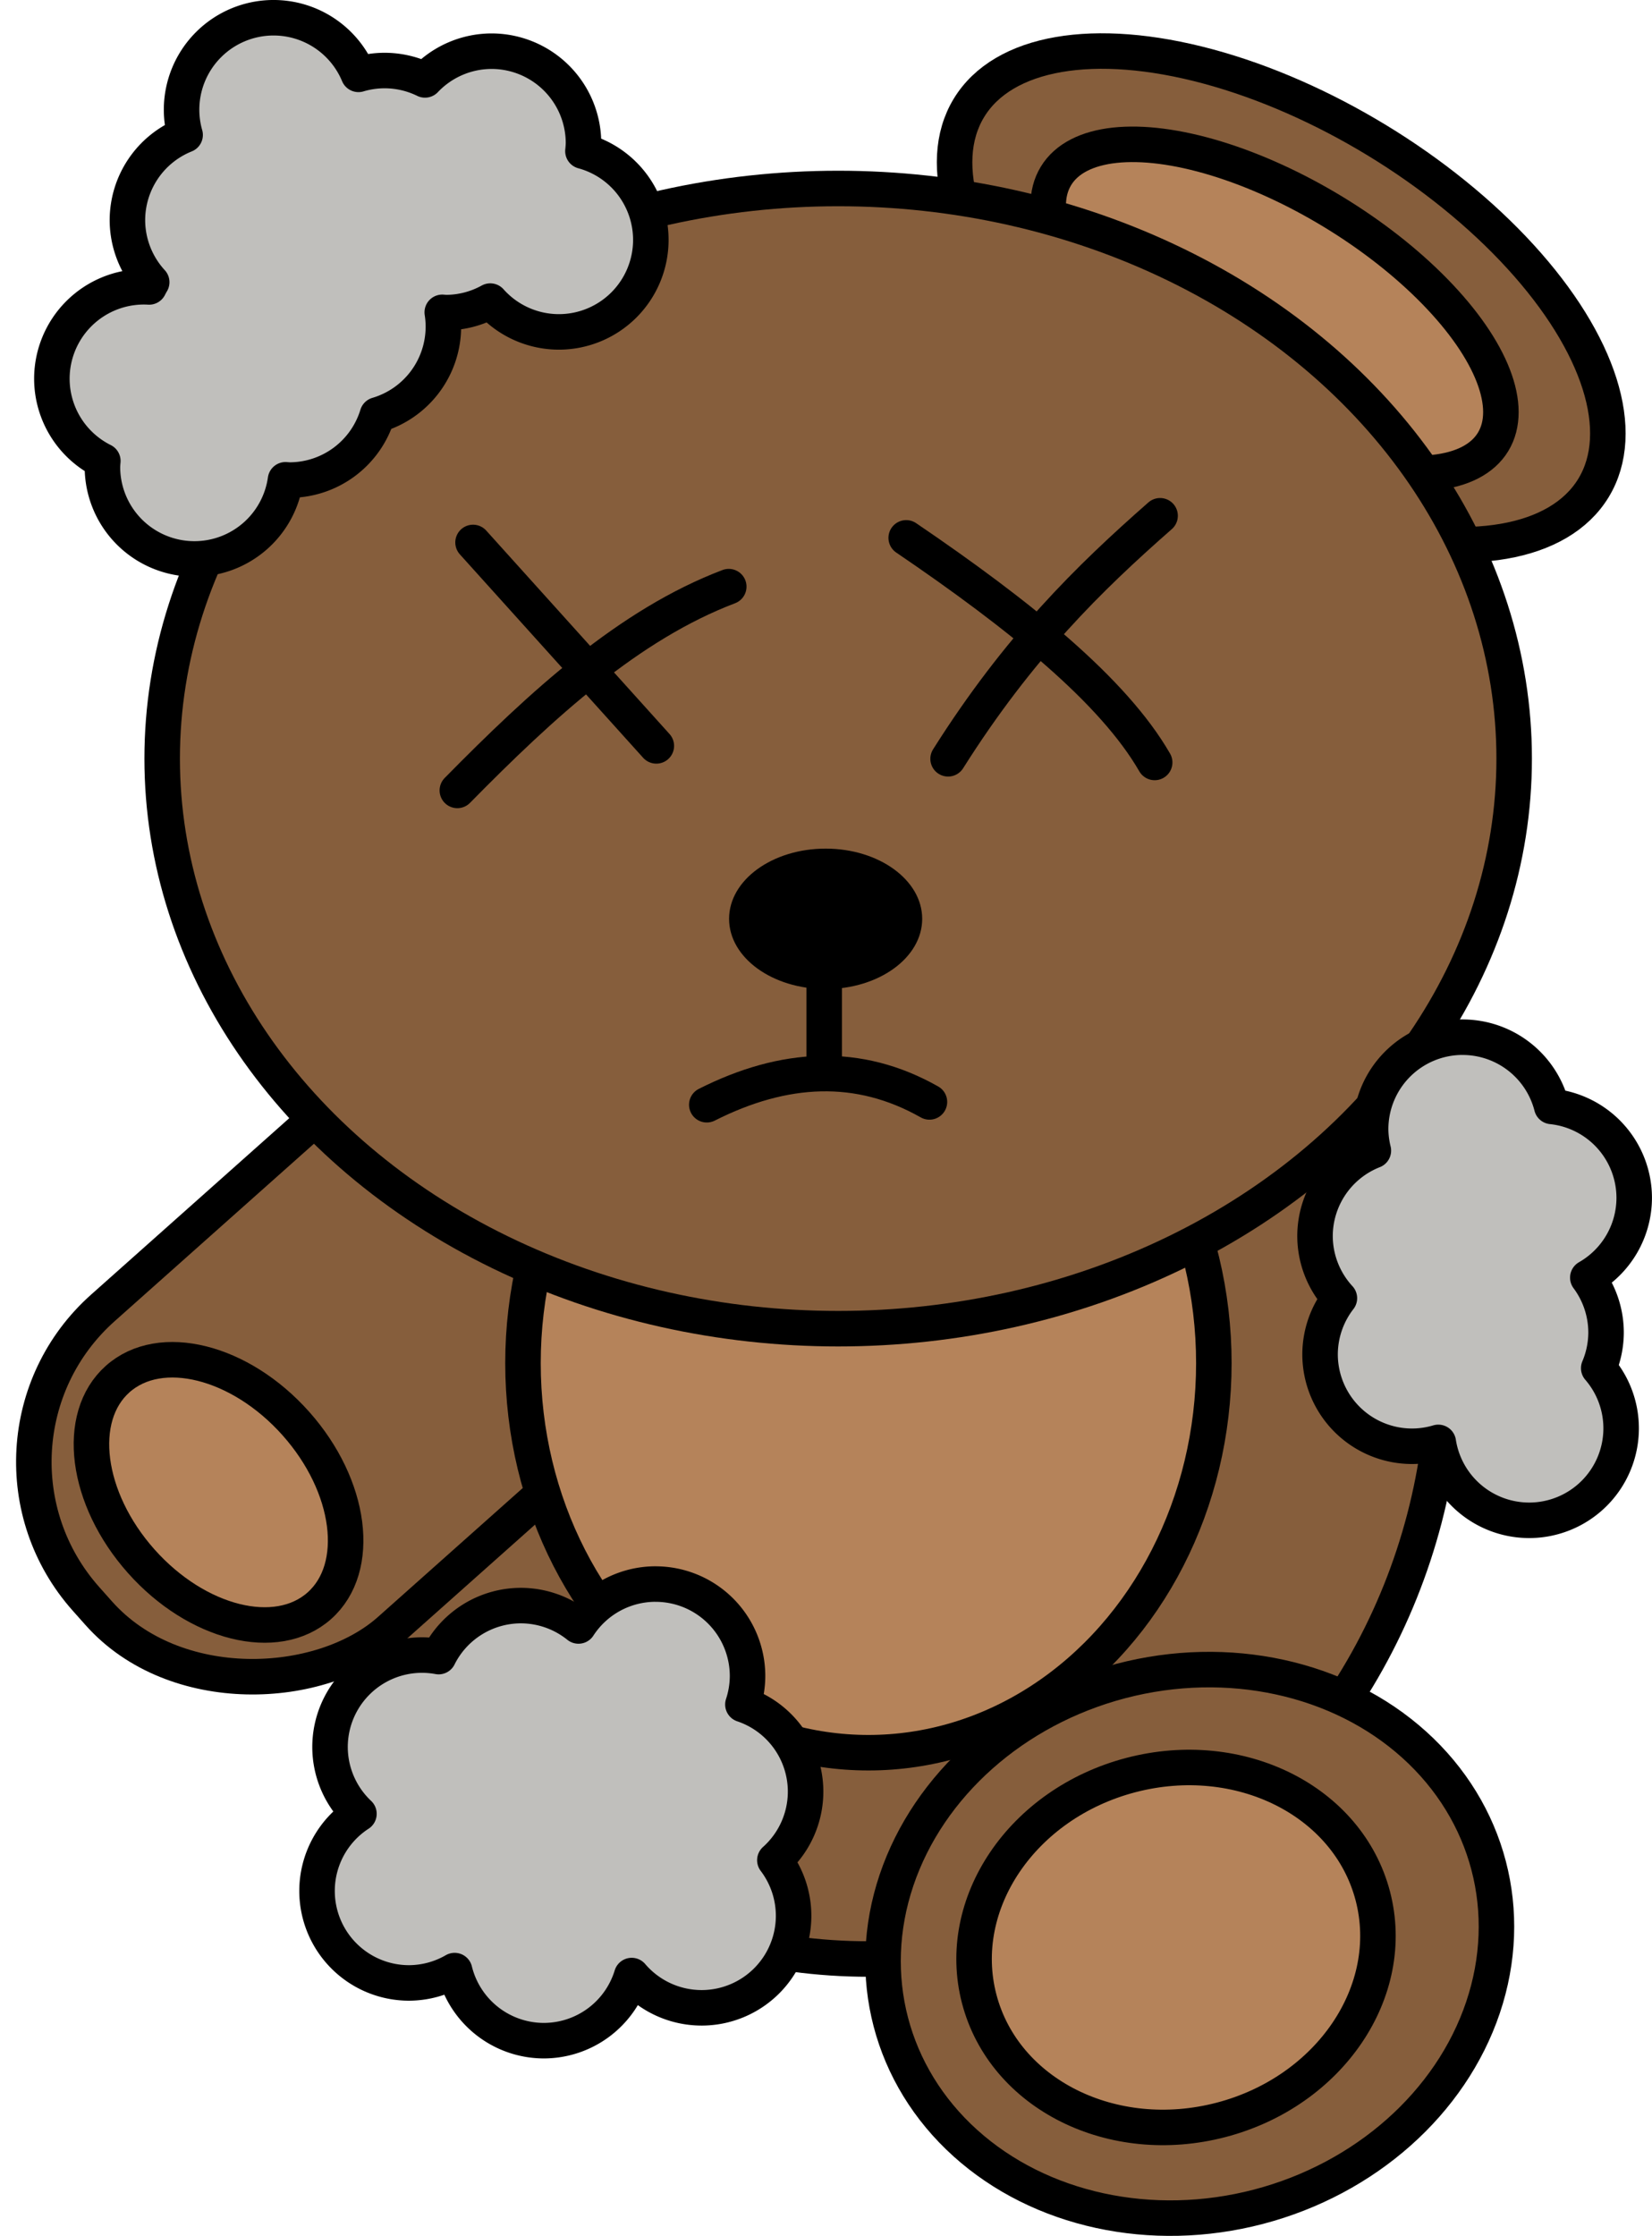 <?xml version="1.0" encoding="UTF-8" standalone="no"?>
<svg
   width="61.559mm"
   height="83.308mm"
   viewBox="0 0 61.559 83.308"
   version="1.1"
   id="svg8"
   xml:space="preserve"
   xmlns="http://www.w3.org/2000/svg"
   xmlns:svg="http://www.w3.org/2000/svg"
   xmlns:rdf="http://www.w3.org/1999/02/22-rdf-syntax-ns#"
   xmlns:cc="http://creativecommons.org/ns#"
   xmlns:dc="http://purl.org/dc/elements/1.1/"><defs
     id="defs2" /><g
     id="layer1"
     transform="translate(-1617.323,-58.238)"><ellipse
       style="font-variation-settings:normal;opacity:1;fill:#865e3c;fill-opacity:1;fill-rule:evenodd;stroke:#000000;stroke-width:1.323;stroke-linecap:butt;stroke-linejoin:miter;stroke-miterlimit:4;stroke-dasharray:none;stroke-dashoffset:0;stroke-opacity:1;stop-color:#000000;stop-opacity:1"
       id="ellipse48"
       cx="1649.683"
       cy="109.021"
       rx="21.46"
       ry="22.2" /><rect
       style="font-variation-settings:normal;fill:#865e3c;fill-opacity:1;fill-rule:evenodd;stroke:#000000;stroke-width:1.323;stroke-linecap:butt;stroke-linejoin:miter;stroke-miterlimit:4;stroke-dasharray:none;stroke-dashoffset:0;stroke-opacity:1;stop-color:#000000"
       id="rect49"
       width="16.075"
       height="30.477"
       x="-1173.775"
       y="-1162.406"
       ry="7.678"
       transform="matrix(-0.665,-0.747,-0.747,0.665,0,0)" /><ellipse
       style="font-variation-settings:normal;opacity:1;fill:#b5835a;fill-opacity:1;fill-rule:evenodd;stroke:#000000;stroke-width:1.323;stroke-linecap:butt;stroke-linejoin:miter;stroke-miterlimit:4;stroke-dasharray:none;stroke-dashoffset:0;stroke-opacity:1;stop-color:#000000;stop-opacity:1"
       id="ellipse49"
       cx="1649.683"
       cy="109.021"
       rx="12.872"
       ry="14.514" /><ellipse
       style="font-variation-settings:normal;fill:#b5835a;fill-opacity:1;fill-rule:evenodd;stroke:#000000;stroke-width:1.323;stroke-linecap:butt;stroke-linejoin:miter;stroke-miterlimit:4;stroke-dasharray:none;stroke-dashoffset:0;stroke-opacity:1;stop-color:#000000"
       id="ellipse50"
       cx="-1165.698"
       cy="-1138.256"
       rx="5.652"
       ry="3.857"
       transform="matrix(-0.665,-0.747,-0.747,0.665,0,0)" /><ellipse
       style="font-variation-settings:normal;opacity:1;fill:#865e3c;fill-opacity:1;fill-rule:evenodd;stroke:#000000;stroke-width:1.323;stroke-linecap:butt;stroke-linejoin:miter;stroke-miterlimit:4;stroke-dasharray:none;stroke-dashoffset:0;stroke-opacity:1;stop-color:#000000;stop-opacity:1"
       id="path78"
       cx="1458.414"
       cy="-806.399"
       rx="13.621"
       ry="6.87"
       transform="rotate(31.324)" /><ellipse
       style="font-variation-settings:normal;opacity:1;fill:#b5835a;fill-opacity:1;fill-rule:evenodd;stroke:#000000;stroke-width:1.323;stroke-linecap:butt;stroke-linejoin:miter;stroke-miterlimit:4;stroke-dasharray:none;stroke-dashoffset:0;stroke-opacity:1;stop-color:#000000;stop-opacity:1"
       id="ellipse78"
       cx="1458.414"
       cy="-805.92"
       rx="9.533"
       ry="4.225"
       transform="rotate(31.324)" /><ellipse
       style="font-variation-settings:normal;opacity:1;fill:#865e3c;fill-opacity:1;fill-rule:evenodd;stroke:#000000;stroke-width:1.323;stroke-linecap:butt;stroke-linejoin:miter;stroke-miterlimit:4;stroke-dasharray:none;stroke-dashoffset:0;stroke-opacity:1;stop-color:#000000;stop-opacity:1"
       id="ellipse55"
       cx="1648.556"
       cy="86.499"
       rx="25.19"
       ry="21.239" /><ellipse
       style="font-variation-settings:normal;opacity:1;fill:#865e3c;fill-opacity:1;fill-rule:evenodd;stroke:#000000;stroke-width:1.323;stroke-linecap:butt;stroke-linejoin:miter;stroke-miterlimit:4;stroke-dasharray:none;stroke-dashoffset:0;stroke-opacity:1;stop-color:#000000;stop-opacity:1"
       id="ellipse57"
       cx="547.049"
       cy="-1574.456"
       rx="10.123"
       ry="11.513"
       transform="rotate(75.336)" /><ellipse
       style="font-variation-settings:normal;opacity:1;fill:#b5835a;fill-opacity:1;fill-rule:evenodd;stroke:#000000;stroke-width:1.323;stroke-linecap:butt;stroke-linejoin:miter;stroke-miterlimit:4;stroke-dasharray:none;stroke-dashoffset:0;stroke-opacity:1;stop-color:#000000;stop-opacity:1"
       id="ellipse58"
       cx="547.049"
       cy="-1573.927"
       rx="6.639"
       ry="7.58"
       transform="rotate(75.336)" /><ellipse
       style="font-variation-settings:normal;opacity:1;vector-effect:none;fill:#000000;fill-opacity:1;fill-rule:evenodd;stroke:none;stroke-width:0.265;stroke-linecap:butt;stroke-linejoin:miter;stroke-miterlimit:4;stroke-dasharray:none;stroke-dashoffset:0;stroke-opacity:1;stop-color:#000000;stop-opacity:1"
       id="ellipse61"
       cx="1648.089"
       cy="92.469"
       rx="3.598"
       ry="2.616" /><path
       style="fill:#b5835a;fill-opacity:1;stroke:#000000;stroke-width:1.323;stroke-linecap:round;stroke-linejoin:round;stroke-dasharray:none;stroke-opacity:1;paint-order:stroke markers fill"
       d="m 1648.036,93.705 v 4.285"
       id="path61" /><path
       style="fill:none;fill-opacity:1;stroke:#000000;stroke-width:1.323;stroke-linecap:round;stroke-linejoin:round;stroke-dasharray:none;stroke-opacity:1;paint-order:stroke markers fill"
       d="m 1643.66,99.395 c 2.878,-1.453 5.653,-1.604 8.297,-0.105"
       id="path62" /><path
       style="fill:none;fill-opacity:1;stroke:#000000;stroke-width:1.323;stroke-linecap:round;stroke-linejoin:round;stroke-dasharray:none;stroke-opacity:1;paint-order:stroke markers fill"
       d="m 1651.091,78.276 c 4.236,2.877 7.722,5.696 9.259,8.367"
       id="path63" /><path
       style="fill:none;fill-opacity:1;stroke:#000000;stroke-width:1.323;stroke-linecap:round;stroke-linejoin:round;stroke-dasharray:none;stroke-opacity:1;paint-order:stroke markers fill"
       d="m 1652.652,86.507 c 2.633,-4.171 5.266,-6.742 7.9,-9.054"
       id="path64" /><path
       style="fill:none;fill-opacity:1;stroke:#000000;stroke-width:1.323;stroke-linecap:round;stroke-linejoin:round;stroke-dasharray:none;stroke-opacity:1;paint-order:stroke markers fill"
       d="m 1634.365,87.685 c 3.162,-3.213 6.399,-6.18 10.114,-7.592"
       id="path65" /><path
       style="fill:none;fill-opacity:1;stroke:#000000;stroke-width:1.323;stroke-linecap:round;stroke-linejoin:round;stroke-dasharray:none;stroke-opacity:1;paint-order:stroke markers fill"
       d="m 1634.95,78.447 6.83,7.579"
       id="path66" /><path
       id="path67"
       style="font-variation-settings:normal;opacity:1;fill:#c0bfbc;fill-opacity:1;fill-rule:evenodd;stroke:#000000;stroke-width:1.323;stroke-linecap:round;stroke-linejoin:round;stroke-miterlimit:4;stroke-dasharray:none;stroke-dashoffset:0;stroke-opacity:1;stop-color:#000000;stop-opacity:1"
       d="m 1627.517,58.899 a 3.428,3.428 0 0 0 -3.428,3.428 3.428,3.428 0 0 0 0.132,0.938 3.428,3.428 0 0 0 -2.15,3.173 3.428,3.428 0 0 0 0.905,2.313 3.428,3.428 0 0 0 -0.097,0.177 3.428,3.428 0 0 0 -0.195,-0.006 3.428,3.428 0 0 0 -3.428,3.428 3.428,3.428 0 0 0 1.899,3.061 3.428,3.428 0 0 0 -0.015,0.222 3.428,3.428 0 0 0 3.428,3.428 3.428,3.428 0 0 0 3.394,-2.948 3.428,3.428 0 0 0 0.147,0.01 3.428,3.428 0 0 0 3.277,-2.428 3.428,3.428 0 0 0 2.459,-3.288 3.428,3.428 0 0 0 -0.042,-0.533 3.428,3.428 0 0 0 0.147,0.01 3.428,3.428 0 0 0 1.642,-0.429 3.428,3.428 0 0 0 2.555,1.148 3.428,3.428 0 0 0 3.428,-3.428 3.428,3.428 0 0 0 -2.53,-3.307 3.428,3.428 0 0 0 0.021,-0.295 3.428,3.428 0 0 0 -3.428,-3.428 3.428,3.428 0 0 0 -2.478,1.07 3.428,3.428 0 0 0 -1.505,-0.349 3.428,3.428 0 0 0 -0.974,0.142 3.428,3.428 0 0 0 -3.164,-2.109 z" /><path
       id="circle79"
       style="font-variation-settings:normal;opacity:1;fill:#c0bfbc;fill-opacity:1;fill-rule:evenodd;stroke:#000000;stroke-width:1.323;stroke-linecap:round;stroke-linejoin:round;stroke-miterlimit:4;stroke-dasharray:none;stroke-dashoffset:0;stroke-opacity:1;stop-color:#000000;stop-opacity:1"
       d="m 1671.825,96.878 a 3.428,3.428 0 0 0 -3.428,3.428 3.428,3.428 0 0 0 0.102,0.798 3.428,3.428 0 0 0 -2.174,3.182 3.428,3.428 0 0 0 0.908,2.316 3.428,3.428 0 0 0 -0.72,2.088 3.428,3.428 0 0 0 3.428,3.428 3.428,3.428 0 0 0 0.978,-0.144 3.428,3.428 0 0 0 3.385,2.903 3.428,3.428 0 0 0 3.428,-3.428 3.428,3.428 0 0 0 -0.835,-2.24 3.428,3.428 0 0 0 0.273,-1.325 3.428,3.428 0 0 0 -0.68,-2.048 3.428,3.428 0 0 0 1.729,-2.968 3.428,3.428 0 0 0 -3.074,-3.41 3.428,3.428 0 0 0 -3.321,-2.579 z" /><path
       id="circle85"
       style="font-variation-settings:normal;opacity:1;fill:#c0bfbc;fill-opacity:1;fill-rule:evenodd;stroke:#000000;stroke-width:1.323;stroke-linecap:round;stroke-linejoin:round;stroke-miterlimit:4;stroke-dasharray:none;stroke-dashoffset:0;stroke-opacity:1;stop-color:#000000;stop-opacity:1"
       d="m 1641.753,117.251 a 3.428,3.428 0 0 0 -2.874,1.562 3.428,3.428 0 0 0 -2.15,-0.759 3.428,3.428 0 0 0 -3.061,1.9 3.428,3.428 0 0 0 -0.619,-0.057 3.428,3.428 0 0 0 -3.428,3.428 3.428,3.428 0 0 0 1.077,2.486 3.428,3.428 0 0 0 -1.561,2.873 3.428,3.428 0 0 0 3.428,3.428 3.428,3.428 0 0 0 1.699,-0.46 3.428,3.428 0 0 0 3.322,2.611 3.428,3.428 0 0 0 3.276,-2.426 3.428,3.428 0 0 0 2.605,1.202 3.428,3.428 0 0 0 3.428,-3.428 3.428,3.428 0 0 0 -0.698,-2.072 3.428,3.428 0 0 0 1.145,-2.553 3.428,3.428 0 0 0 -2.336,-3.248 3.428,3.428 0 0 0 0.173,-1.058 3.428,3.428 0 0 0 -3.428,-3.428 z" /></g></svg>

